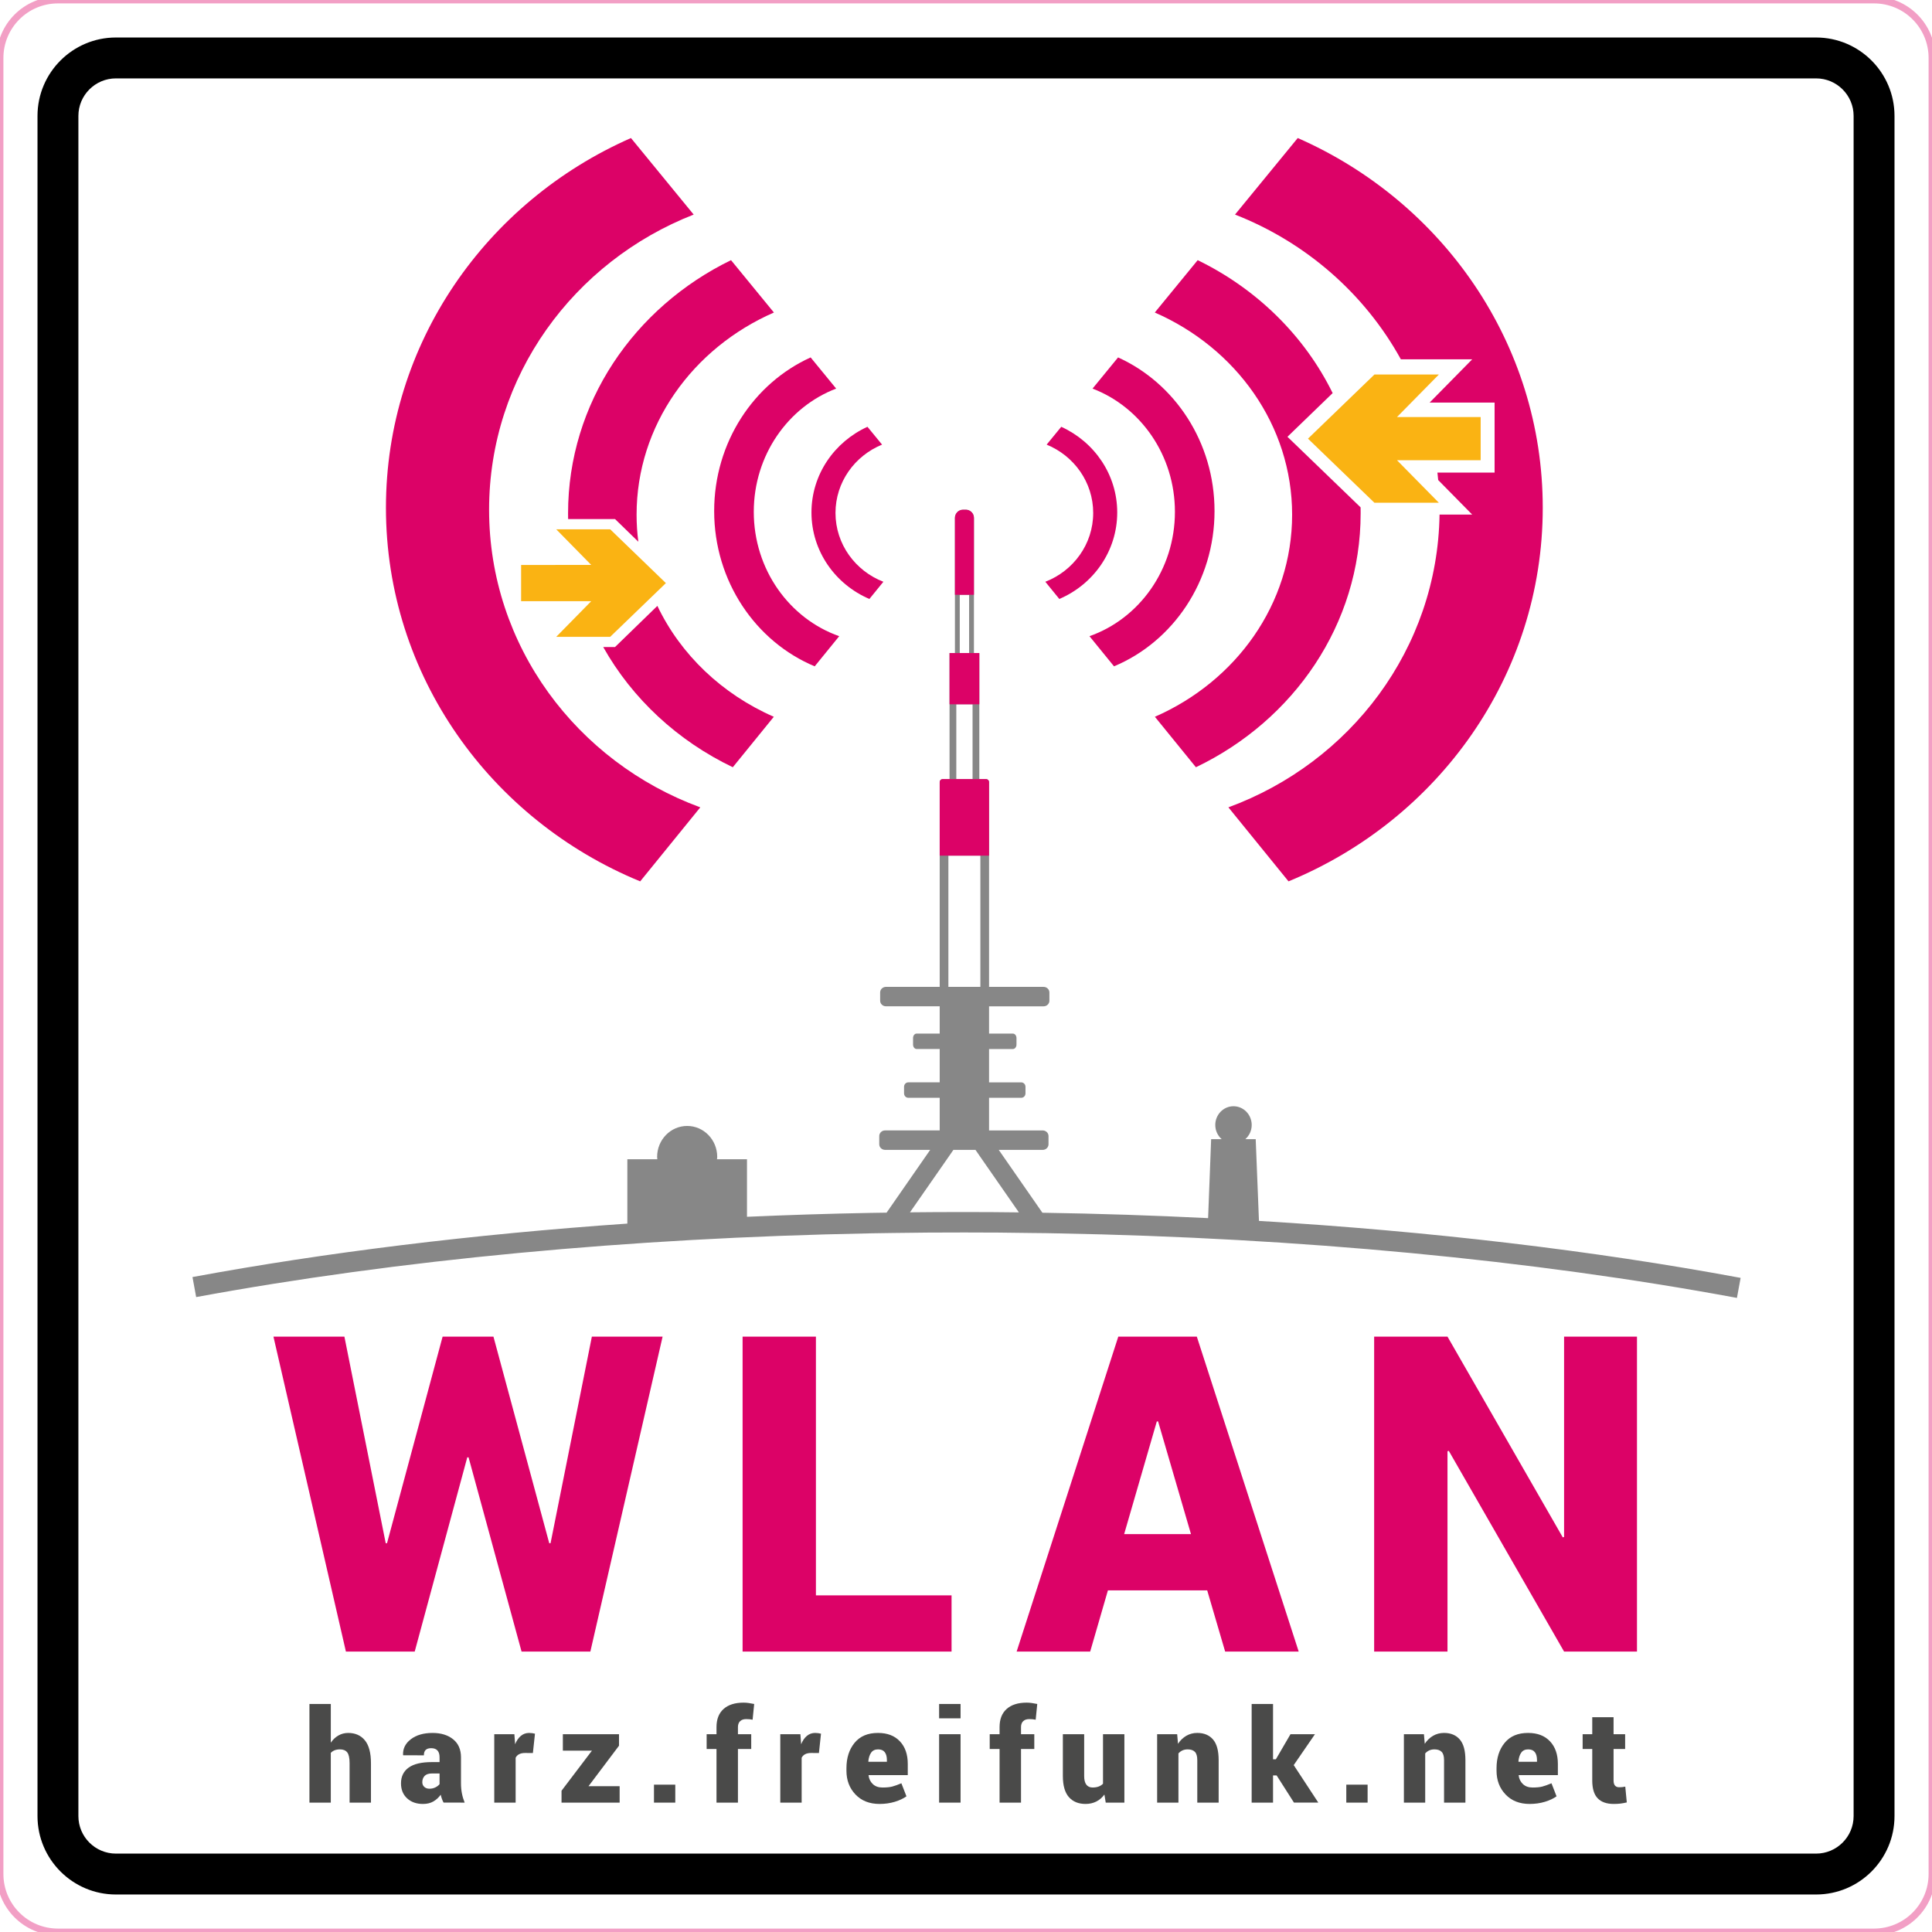 <?xml version="1.0" encoding="utf-8"?>
<!-- Generator: Adobe Illustrator 16.0.4, SVG Export Plug-In . SVG Version: 6.00 Build 0)  -->
<!DOCTYPE svg PUBLIC "-//W3C//DTD SVG 1.1//EN" "http://www.w3.org/Graphics/SVG/1.1/DTD/svg11.dtd">
<svg version="1.1" xmlns="http://www.w3.org/2000/svg" xmlns:xlink="http://www.w3.org/1999/xlink" x="0px" y="0px"
	 width="283.46px" height="283.46px" viewBox="0 0 283.46 283.46" enable-background="new 0 0 283.46 283.46" xml:space="preserve">
<g id="schrift">
	<g>
		<path fill="#4A4A49" d="M48.536,255.683c0.303-0.451,0.673-0.803,1.108-1.053c0.437-0.251,0.917-0.376,1.443-0.376
			c1.039,0,1.855,0.362,2.449,1.085c0.594,0.725,0.891,1.847,0.891,3.368v5.771h-3.136v-5.789c0-0.767-0.116-1.296-0.348-1.586
			c-0.231-0.291-0.586-0.437-1.062-0.437c-0.303,0-0.566,0.045-0.789,0.135s-0.408,0.215-0.557,0.376v7.301H45.4v-14.473h3.136
			V255.683z"/>
		<path fill="#4A4A49" d="M65.076,264.468c-0.087-0.16-0.166-0.34-0.236-0.537c-0.071-0.198-0.132-0.402-0.181-0.613
			c-0.297,0.415-0.656,0.744-1.076,0.988c-0.421,0.244-0.931,0.367-1.531,0.367c-0.953,0-1.727-0.275-2.324-0.826
			c-0.597-0.551-0.895-1.283-0.895-2.199c0-0.995,0.373-1.764,1.118-2.305c0.746-0.541,1.879-0.812,3.4-0.812h1.141v-0.714
			c0-0.427-0.101-0.755-0.301-0.983c-0.201-0.229-0.512-0.344-0.933-0.344c-0.359,0-0.626,0.086-0.803,0.256
			c-0.176,0.17-0.264,0.435-0.264,0.793l-3.034-0.01l-0.019-0.055c-0.043-0.916,0.337-1.681,1.141-2.297
			c0.804-0.615,1.868-0.923,3.191-0.923c1.237,0,2.241,0.31,3.01,0.928c0.771,0.618,1.155,1.503,1.155,2.653v3.785
			c0,0.538,0.045,1.036,0.135,1.494c0.089,0.457,0.224,0.912,0.403,1.363L65.076,264.468z M63.007,262.437
			c0.309,0,0.594-0.062,0.854-0.186s0.47-0.284,0.631-0.482V260.2h-1.113c-0.495,0-0.855,0.121-1.081,0.362
			c-0.226,0.241-0.339,0.548-0.339,0.919c0,0.284,0.098,0.515,0.292,0.69C62.446,262.349,62.698,262.437,63.007,262.437z"/>
		<path fill="#4A4A49" d="M78.185,257.204l-1.141-0.01c-0.359,0-0.653,0.061-0.881,0.182c-0.229,0.12-0.399,0.292-0.51,0.515v6.587
			h-3.136v-10.038h2.95l0.111,1.476c0.21-0.526,0.488-0.935,0.835-1.225c0.346-0.291,0.751-0.437,1.215-0.437
			c0.148,0,0.3,0.011,0.455,0.032c0.154,0.022,0.291,0.048,0.408,0.079L78.185,257.204z"/>
		<path fill="#4A4A49" d="M86.348,262.065h4.564v2.412h-8.525v-1.744l4.462-5.882h-4.268v-2.412h8.238v1.688L86.348,262.065z"/>
		<path fill="#4A4A49" d="M99.077,264.478H95.95v-2.635h3.127V264.478z"/>
		<path fill="#4A4A49" d="M105.124,264.478v-7.867h-1.447v-2.171h1.447V253.4c0-1.156,0.347-2.044,1.039-2.663
			c0.692-0.618,1.673-0.928,2.941-0.928c0.234,0,0.476,0.018,0.723,0.052c0.248,0.034,0.523,0.082,0.826,0.144l-0.232,2.311
			c-0.166-0.031-0.316-0.055-0.449-0.07c-0.134-0.015-0.296-0.023-0.487-0.023c-0.39,0-0.689,0.103-0.899,0.307
			c-0.211,0.204-0.316,0.495-0.316,0.872v1.039h1.949v2.171h-1.949v7.867H105.124z"/>
		<path fill="#4A4A49" d="M120.151,257.204l-1.141-0.01c-0.358,0-0.652,0.061-0.881,0.182c-0.229,0.12-0.399,0.292-0.511,0.515
			v6.587h-3.136v-10.038h2.95l0.111,1.476c0.21-0.526,0.488-0.935,0.835-1.225c0.347-0.291,0.752-0.437,1.215-0.437
			c0.148,0,0.301,0.011,0.455,0.032c0.154,0.022,0.291,0.048,0.408,0.079L120.151,257.204z"/>
		<path fill="#4A4A49" d="M129.049,264.673c-1.479,0-2.658-0.465-3.539-1.393c-0.882-0.928-1.322-2.09-1.322-3.488v-0.352
			c0-1.528,0.4-2.775,1.201-3.744c0.801-0.968,1.947-1.448,3.438-1.442c1.36,0,2.428,0.408,3.2,1.225
			c0.773,0.816,1.16,1.924,1.16,3.321v1.643h-5.733l-0.019,0.055c0.068,0.514,0.278,0.937,0.631,1.267
			c0.353,0.331,0.822,0.497,1.41,0.497c0.594,0,1.068-0.047,1.424-0.14s0.806-0.254,1.35-0.482l0.742,1.911
			c-0.438,0.321-1.006,0.589-1.702,0.803C130.594,264.565,129.847,264.673,129.049,264.673z M128.827,256.666
			c-0.451,0-0.79,0.161-1.016,0.482c-0.227,0.321-0.363,0.751-0.413,1.29l0.027,0.046h2.7v-0.241c0-0.507-0.105-0.896-0.315-1.169
			S129.272,256.666,128.827,256.666z"/>
		<path fill="#4A4A49" d="M140.932,252.11h-3.146v-2.105h3.146V252.11z M140.932,264.478h-3.146v-10.038h3.146V264.478z"/>
		<path fill="#4A4A49" d="M146.656,264.478v-7.867h-1.447v-2.171h1.447V253.4c0-1.156,0.346-2.044,1.039-2.663
			c0.691-0.618,1.672-0.928,2.941-0.928c0.234,0,0.475,0.018,0.723,0.052s0.523,0.082,0.826,0.144l-0.232,2.311
			c-0.166-0.031-0.316-0.055-0.449-0.07c-0.135-0.015-0.297-0.023-0.488-0.023c-0.389,0-0.689,0.103-0.898,0.307
			c-0.211,0.204-0.316,0.495-0.316,0.872v1.039h1.949v2.171h-1.949v7.867H146.656z"/>
		<path fill="#4A4A49" d="M162.037,263.29c-0.322,0.445-0.717,0.787-1.184,1.025c-0.467,0.237-0.994,0.357-1.582,0.357
			c-1.039,0-1.854-0.334-2.445-1.002c-0.59-0.668-0.885-1.704-0.885-3.108v-6.123h3.127v6.142c0,0.562,0.105,0.983,0.318,1.262
			c0.215,0.278,0.52,0.418,0.914,0.418c0.334,0,0.629-0.047,0.883-0.14c0.252-0.093,0.469-0.231,0.648-0.417v-7.265h3.137v10.038
			h-2.738L162.037,263.29z"/>
		<path fill="#4A4A49" d="M172.713,254.439l0.121,1.41c0.328-0.501,0.732-0.892,1.215-1.174c0.482-0.281,1.021-0.422,1.615-0.422
			c0.982,0,1.752,0.318,2.305,0.956c0.555,0.637,0.83,1.65,0.83,3.043v6.225h-3.135v-6.234c0-0.575-0.119-0.981-0.357-1.22
			s-0.59-0.357-1.053-0.357c-0.291,0-0.549,0.053-0.775,0.157c-0.225,0.105-0.418,0.251-0.58,0.437v7.218h-3.125v-10.038H172.713z"
			/>
		<path fill="#4A4A49" d="M187.305,260.488h-0.527v3.989h-3.137v-14.473h3.137v8.117h0.416l2.145-3.683h3.59l-3.117,4.536
			l3.609,5.502h-3.572L187.305,260.488z"/>
		<path fill="#4A4A49" d="M200.654,264.478h-3.127v-2.635h3.127V264.478z"/>
		<path fill="#4A4A49" d="M208.918,254.439l0.121,1.41c0.328-0.501,0.732-0.892,1.215-1.174c0.482-0.281,1.021-0.422,1.615-0.422
			c0.982,0,1.752,0.318,2.305,0.956c0.555,0.637,0.83,1.65,0.83,3.043v6.225h-3.135v-6.234c0-0.575-0.119-0.981-0.357-1.22
			s-0.59-0.357-1.053-0.357c-0.291,0-0.549,0.053-0.775,0.157c-0.225,0.105-0.418,0.251-0.58,0.437v7.218h-3.125v-10.038H208.918z"
			/>
		<path fill="#4A4A49" d="M224.43,264.673c-1.479,0-2.658-0.465-3.539-1.393s-1.322-2.09-1.322-3.488v-0.352
			c0-1.528,0.4-2.775,1.201-3.744c0.801-0.968,1.947-1.448,3.438-1.442c1.361,0,2.428,0.408,3.201,1.225s1.16,1.924,1.16,3.321
			v1.643h-5.734l-0.018,0.055c0.068,0.514,0.277,0.937,0.631,1.267c0.352,0.331,0.822,0.497,1.41,0.497
			c0.594,0,1.068-0.047,1.424-0.14s0.805-0.254,1.35-0.482l0.742,1.911c-0.439,0.321-1.006,0.589-1.703,0.803
			C225.975,264.565,225.229,264.673,224.43,264.673z M224.207,256.666c-0.451,0-0.789,0.161-1.016,0.482s-0.363,0.751-0.412,1.29
			l0.027,0.046h2.699v-0.241c0-0.507-0.105-0.896-0.314-1.169C224.98,256.802,224.652,256.666,224.207,256.666z"/>
		<path fill="#4A4A49" d="M236.74,251.944v2.495h1.697v2.171h-1.697v4.602c0,0.358,0.072,0.617,0.217,0.774
			c0.146,0.158,0.342,0.237,0.59,0.237c0.197,0,0.354-0.007,0.469-0.02c0.113-0.012,0.262-0.037,0.441-0.074l0.223,2.32
			c-0.348,0.08-0.66,0.137-0.938,0.171c-0.279,0.034-0.607,0.052-0.984,0.052c-1.033,0-1.814-0.275-2.346-0.826
			c-0.533-0.551-0.799-1.423-0.799-2.616v-4.62h-1.41v-2.171h1.41v-2.495H236.74z"/>
	</g>
	<g>
		<path fill="#DC0267" d="M80.585,226.419h0.191l6.062-30.311h10.378l-10.6,46.211H76.523l-7.776-28.501h-0.19l-7.712,28.501H50.752
			L40.12,196.108h10.41l6.062,30.311h0.19l8.157-30.311h7.458L80.585,226.419z"/>
		<path fill="#DC0267" d="M119.711,234.067h19.9v8.252h-30.659v-46.211h10.759V234.067z"/>
		<path fill="#DC0267" d="M177.119,233.337h-14.568l-2.602,8.982h-10.791l14.916-46.211h11.521l14.949,46.211h-10.791
			L177.119,233.337z M164.932,225.085h9.807l-4.824-16.535h-0.189L164.932,225.085z"/>
		<path fill="#DC0267" d="M240.176,242.319H229.48l-16.916-29.453l-0.191,0.063v29.39h-10.76v-46.211h10.76l16.916,29.453
			l0.191-0.063v-29.39h10.695V242.319z"/>
	</g>
</g>
<g id="brocken">
	<path fill="#878787" d="M184.713,179.129l-0.479-11.991h-1.526c0.571-0.505,0.94-1.244,0.94-2.08c0-1.521-1.197-2.752-2.672-2.752
		c-1.476,0-2.673,1.231-2.673,2.752c0,0.836,0.369,1.575,0.94,2.08h-1.546l-0.445,11.584c-8.018-0.396-16.129-0.666-24.312-0.792
		l-6.405-9.221h6.444c0.474,0,0.858-0.366,0.858-0.827v-1.202c0-0.457-0.385-0.825-0.858-0.825h-7.866v-4.788h4.729
		c0.34,0,0.616-0.291,0.616-0.655v-0.954c0-0.362-0.276-0.654-0.616-0.654h-4.729v-4.893h3.5c0.29,0,0.525-0.291,0.525-0.655v-0.954
		c0-0.362-0.235-0.654-0.525-0.654h-3.5v-4.001h7.996c0.474,0,0.858-0.366,0.858-0.827v-1.202c0-0.457-0.385-0.825-0.858-0.825
		h-7.996v-19.25v0v-0.446v-0.592v-9.752c0-0.248-0.203-0.447-0.453-0.447h-0.976v-10.969v-0.911v-6.607h-0.79V87.27V76.884v-0.622
		v-0.277c0-0.664-0.53-1.2-1.189-1.2h-0.411c-0.659,0-1.188,0.536-1.188,1.2v0.277v0.622V87.27v8.546h-0.79v6.607v0.911v10.969
		h-0.99c-0.253,0-0.455,0.199-0.455,0.447v9.752v0.592v0.447v19.25h-7.876c-0.481,0-0.862,0.368-0.862,0.825v1.202
		c0,0.461,0.381,0.827,0.862,0.827h7.876v4.001h-3.382c-0.294,0-0.527,0.292-0.527,0.654v0.954c0,0.364,0.233,0.655,0.527,0.655
		h3.382v4.893h-4.61c-0.345,0-0.619,0.292-0.619,0.654v0.954c0,0.364,0.273,0.655,0.619,0.655h4.61v4.788h-8.006
		c-0.481,0-0.862,0.368-0.862,0.825v1.202c0,0.461,0.381,0.827,0.862,0.827h6.611l-6.396,9.211l-2.55,0.04
		c-6.011,0.112-11.993,0.307-17.933,0.568v-8.444h-4.402c0.009-0.116,0.034-0.227,0.034-0.345c0-2.509-1.975-4.54-4.409-4.54
		c-2.434,0-4.408,2.031-4.408,4.54c0,0.118,0.025,0.229,0.034,0.345h-4.403v9.441c-22.567,1.572-44.195,4.215-63.802,7.845
		l0.54,2.939c29.56-5.46,63.73-8.689,98.8-9.35l0.39-0.01l3.35-0.05h0.09c3.1-0.051,6.4-0.07,10.06-0.07
		c3.39,0,6.76,0.02,10.129,0.08c1.15,0.01,2.301,0.02,3.44,0.05c35.55,0.65,69.8,3.9,99.8,9.47l0.54-2.939
		C233.673,183.452,209.743,180.637,184.713,179.129z M140.814,87.27h1.372v8.546h-1.372V87.27z M140.308,103.334h2.385v10.969
		h-2.385V103.334z M139.146,125.541h4.692v19.25h-4.692V125.541z M141.47,177.83c-2.85,0-5.47,0.01-7.96,0.04l5.63-8.09l0.74-1.071
		h3.244l0.736,1.071l5.63,8.1C146.82,177.84,144.15,177.83,141.47,177.83z"/>
	<g id="violett">
		<path fill="#DC0267" d="M141.705,74.785h-0.411c-0.659,0-1.188,0.536-1.188,1.2v0.277v0.622V87.27h2.789V76.884v-0.622v-0.277
			C142.895,75.321,142.364,74.785,141.705,74.785z"/>
		<path fill="#DC0267" d="M144.66,114.303h-6.334c-0.253,0-0.455,0.199-0.455,0.447v9.752v0.592v0.447h0.455h6.334h0.453v-0.447
			v-0.592v-9.752C145.113,114.502,144.91,114.303,144.66,114.303z"/>
		<polygon fill="#DC0267" points="139.315,95.816 139.315,102.423 139.315,103.334 143.685,103.334 143.685,102.423 143.685,95.816 
					"/>
	</g>
</g>
<g id="funk">
	<g>
		<path fill="#DC0267" d="M102.746,118.453l-8.818,10.859C72.006,120.3,56.625,99.151,56.625,74.496
			c0-24.138,14.75-44.924,35.948-54.244l9.202,11.229c-17.594,6.894-30.016,23.679-30.016,43.301
			C71.759,94.761,84.635,111.803,102.746,118.453z"/>
		<path fill="#DC0267" d="M113.532,105.165l-6.016,7.403c-8.094-3.875-14.756-10.06-19.012-17.636h1.731l6.214-6.037
			C99.869,96.06,105.955,101.849,113.532,105.165z"/>
		<path fill="#DC0267" d="M90.235,76.154h-6.882c-0.007-0.28-0.007-0.557-0.007-0.844c0-16.192,9.712-30.231,23.908-37.14
			l6.293,7.683c-11.904,5.2-20.148,16.526-20.148,29.659c0,1.344,0.084,2.668,0.255,3.967L90.235,76.154z"/>
		<path fill="#DC0267" d="M123.128,93.34l-3.596,4.423c-8.641-3.61-14.75-12.456-14.75-22.785c0-10.101,5.832-18.772,14.153-22.537
			l3.746,4.573c-7.051,2.691-12.088,9.773-12.088,18.082C110.593,83.58,115.843,90.78,123.128,93.34z"/>
		<path fill="#DC0267" d="M129.607,85.357l-2.051,2.523c-5.008-2.139-8.499-7.019-8.499-12.692c0-5.564,3.363-10.36,8.215-12.569
			l2.142,2.614c-4.016,1.645-6.832,5.514-6.832,10.023C122.583,79.837,125.492,83.761,129.607,85.357z"/>
	</g>
	<g>
		<path fill="#DC0267" d="M226.35,74.495c0,24.656-15.381,45.804-37.301,54.815l-8.82-10.858
			c17.893-6.575,30.678-23.283,30.98-42.953h4.789l-4.988-5.067c-0.035-0.37-0.07-0.733-0.113-1.095h8.387V59.062h-9.527
			l6.242-6.343h-10.463c0-0.007-0.008-0.013-0.018-0.028c-5.277-9.562-13.887-17.126-24.318-21.211l9.203-11.229
			C211.6,29.57,226.35,50.355,226.35,74.495z"/>
		<path fill="#DC0267" d="M199.631,75.311c0,16.288-9.83,30.397-24.17,37.257l-6.018-7.403
			c11.898-5.207,20.135-16.527,20.135-29.652c0-13.133-8.242-24.459-20.148-29.659l6.293-7.683
			c8.67,4.217,15.674,11.104,19.801,19.504l-5.611,5.422l-1.021,0.992l1.057,1.016l9.676,9.335v0.006
			C199.631,74.739,199.631,75.018,199.631,75.311z"/>
		<path fill="#DC0267" d="M159.846,93.34l3.6,4.423c8.639-3.61,14.748-12.456,14.748-22.785c0-10.101-5.832-18.772-14.152-22.537
			l-3.746,4.573c7.051,2.691,12.088,9.773,12.088,18.082C172.383,83.58,167.133,90.78,159.846,93.34z"/>
		<path fill="#DC0267" d="M153.369,85.357l2.053,2.523c5.008-2.139,8.496-7.019,8.496-12.692c0-5.564-3.361-10.36-8.213-12.569
			l-2.143,2.614c4.016,1.645,6.83,5.514,6.83,10.023C160.393,79.837,157.484,83.761,153.369,85.357z"/>
	</g>
	<polygon id="pfeil_x5F_links" fill="#FAB313" points="76.457,82.888 86.744,82.887 81.607,77.658 89.525,77.658 97.698,85.552 
		89.525,93.436 81.607,93.436 86.744,88.206 76.457,88.206 	"/>
	<polygon id="pfeil_x5F_rechts" fill="#FAB313" points="211.109,73.763 204.965,67.524 217.24,67.524 217.24,61.188 204.965,61.188 
		211.109,54.949 201.654,54.949 191.904,64.359 201.654,73.763 	"/>
</g>
<g id="rahmen">
	<path d="M266.455,277.958H17.006c-6.343,0-11.504-5.16-11.504-11.504V17.006c0-6.343,5.161-11.504,11.504-11.504h249.449
		c6.344,0,11.504,5.161,11.504,11.504v249.448C277.959,272.798,272.799,277.958,266.455,277.958z M17.006,11.502
		c-3.035,0-5.504,2.469-5.504,5.504v249.448c0,3.035,2.469,5.504,5.504,5.504h249.449c3.035,0,5.504-2.469,5.504-5.504V17.006
		c0-3.035-2.469-5.504-5.504-5.504H17.006z"/>
</g>
<g id="CutContour_1_">
	<g id="CutContour">
		<path fill="none" stroke="#F29FC5" stroke-miterlimit="10" d="M0,274.955c0,4.696,3.807,8.504,8.504,8.504h266.452
			c4.696,0,8.504-3.808,8.504-8.504V8.504c0-4.697-3.808-8.504-8.504-8.504H8.504C3.807,0,0,3.807,0,8.504V274.955z"/>
	</g>
</g>
</svg>
